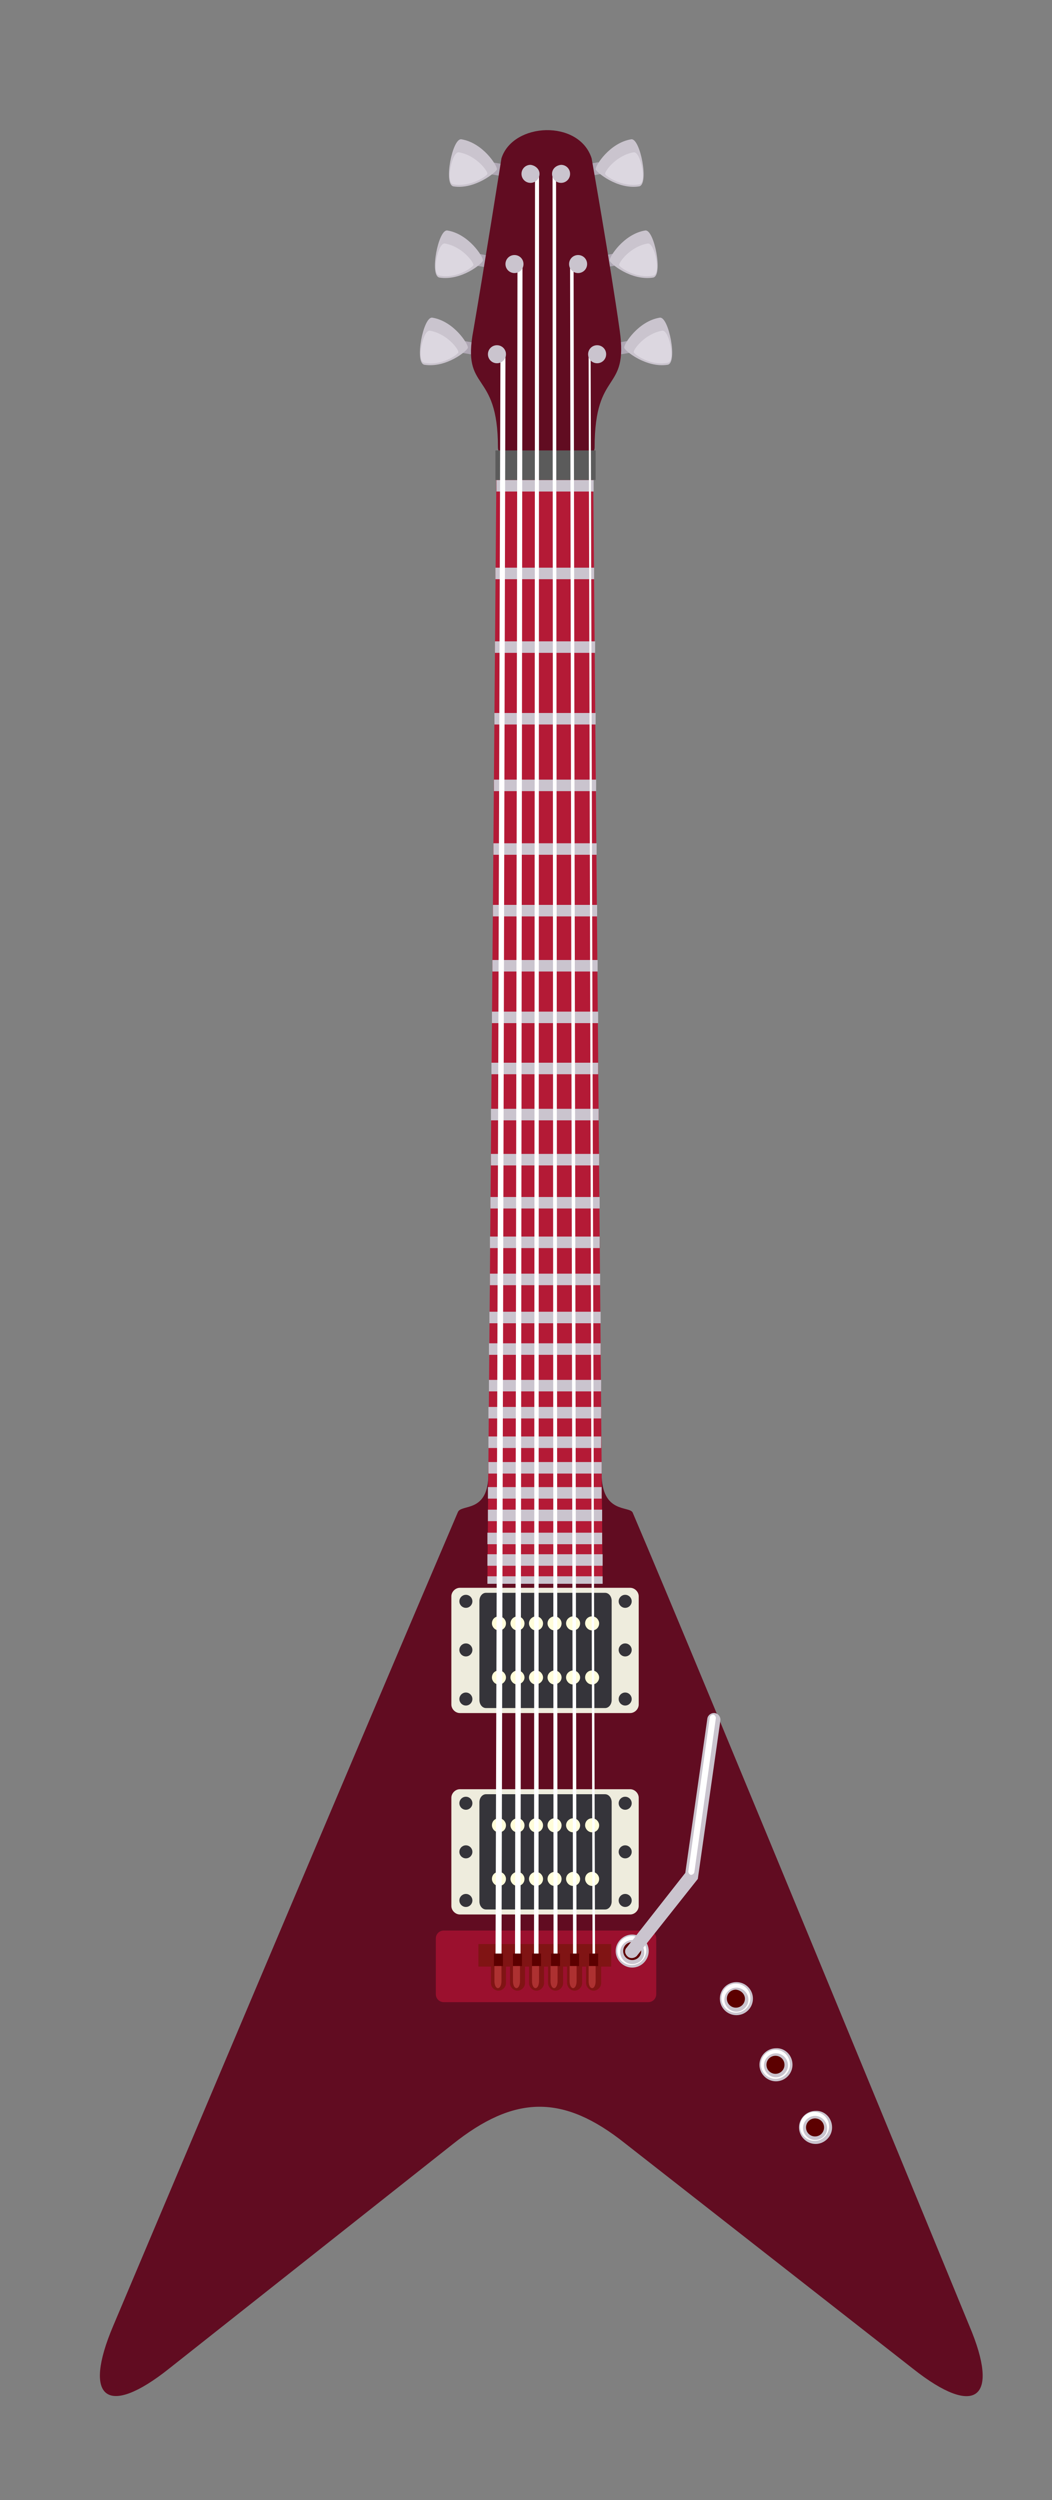<?xml version="1.0" encoding="utf-8"?>
<!-- Generator: Adobe Illustrator 24.0.2, SVG Export Plug-In . SVG Version: 6.00 Build 0)  -->
<svg version="1.1" id="Layer_1" xmlns="http://www.w3.org/2000/svg" xmlns:xlink="http://www.w3.org/1999/xlink" x="0px" y="0px"
	 viewBox="0 0 210 499" enable-background="new 0 0 210 499" xml:space="preserve">
<rect x="0" y="0" width="210" height="499" fill="#808080" stroke="none"/>
<g>
	<g>
		<g>
			<rect x="99" y="32" transform="matrix(0.167 -0.986 0.986 0.167 50.054 127.079)" fill="#AFA7B4" width="2.4" height="3.8"/>
			<path fill="#CAC4CE" d="M99.2,33.8c0.1-0.7-2.8-5.3-7.1-6c-1.8-0.3-3.6,9-1.6,9.4C94.8,37.9,99.1,34.3,99.2,33.8z"/>
			<path fill="#DCD7E0" d="M97.3,34.7c0.1-0.5-2.2-3.7-5.7-4.3c-1.4-0.2-2.7,6.2-1.1,6.4C94,37.4,97.2,35.1,97.3,34.7z"/>
		</g>
		<g>
			
				<rect x="96.2" y="50.2" transform="matrix(0.167 -0.986 0.986 0.167 29.763 139.537)" fill="#AFA7B4" width="2.4" height="3.8"/>
			<path fill="#CAC4CE" d="M96.4,52c0.1-0.7-2.8-5.3-7.1-6c-1.8-0.3-3.6,9-1.6,9.4C92.1,56.1,96.3,52.6,96.4,52z"/>
			<path fill="#DCD7E0" d="M94.5,52.9c0.1-0.5-2.2-3.7-5.7-4.3c-1.4-0.2-2.7,6.2-1.1,6.4C91.2,55.7,94.4,53.3,94.5,52.9z"/>
		</g>
		<g>
			
				<rect x="93.3" y="67.7" transform="matrix(0.167 -0.986 0.986 0.167 10.094 151.146)" fill="#AFA7B4" width="2.4" height="3.8"/>
			<path fill="#CAC4CE" d="M93.4,69.4c0.1-0.7-2.8-5.3-7.1-6c-1.8-0.3-3.6,9-1.6,9.4C89.1,73.5,93.3,70,93.4,69.4z"/>
			<path fill="#DCD7E0" d="M91.5,70.3c0.1-0.5-2.2-3.7-5.7-4.3c-1.4-0.2-2.7,6.2-1.1,6.4C88.2,73.1,91.5,70.7,91.5,70.3z"/>
		</g>
	</g>
	<g>
		<g>
			
				<rect x="115.9" y="32.7" transform="matrix(0.986 -0.167 0.167 0.986 -4.006 20.12)" fill="#AFA7B4" width="3.8" height="2.4"/>
			<path fill="#CAC4CE" d="M118.9,33.8c-0.1-0.7,2.8-5.3,7.1-6c1.8-0.3,3.6,9,1.6,9.4C123.2,37.9,119,34.3,118.9,33.8z"/>
			<path fill="#DCD7E0" d="M120.8,34.7c-0.1-0.5,2.2-3.7,5.7-4.3c1.4-0.2,2.7,6.2,1.1,6.4C124.1,37.4,120.8,35.1,120.8,34.7z"/>
		</g>
		<g>
			
				<rect x="118.7" y="51" transform="matrix(0.986 -0.167 0.167 0.986 -7.007 20.838)" fill="#AFA7B4" width="3.8" height="2.4"/>
			<path fill="#CAC4CE" d="M121.7,52c-0.1-0.7,2.8-5.3,7.1-6c1.8-0.3,3.6,9,1.6,9.4C126,56.1,121.8,52.6,121.7,52z"/>
			<path fill="#DCD7E0" d="M123.6,52.9c-0.1-0.5,2.2-3.7,5.7-4.3c1.4-0.2,2.7,6.2,1.1,6.4C126.9,55.7,123.6,53.3,123.6,52.9z"/>
		</g>
		<g>
			
				<rect x="121.7" y="68.4" transform="matrix(0.986 -0.167 0.167 0.986 -9.87 21.568)" fill="#AFA7B4" width="3.8" height="2.4"/>
			<path fill="#CAC4CE" d="M124.6,69.4c-0.1-0.7,2.8-5.3,7.1-6c1.8-0.3,3.6,9,1.6,9.4C129,73.5,124.7,70,124.6,69.4z"/>
			<path fill="#DCD7E0" d="M126.5,70.3c-0.1-0.5,2.2-3.7,5.7-4.3c1.4-0.2,2.7,6.2,1.1,6.4C129.8,73.1,126.6,70.7,126.5,70.3z"/>
		</g>
	</g>
	<path fill="#610C21" d="M99.4,89.3c0,4.8,19.3,4.8,19.3,0c0-15.9,6.8-10.7,5-23.4c-1.9-13.4-5.6-34.3-5.6-34.3
		c-2.5-7.8-15.7-7.2-18,0c0,0-3.5,22.1-5.6,34.3C92.1,78.5,99.4,73.5,99.4,89.3z"/>
	<path fill="#610C21" d="M193.5,464.2c0,0-53.7-130.7-67.2-162.3c-0.6-1.4-6.2,0.3-6.2-7.8c0-5.7-22.6-5.7-22.6,0c0,8-5.4,6-6.1,7.7
		c-17.5,40.9-68.8,162.4-68.8,162.4c-6.2,14.6-1.2,18.4,11.2,8.5L90.3,428c12.4-9.9,22.1-10.1,34.5-0.2l57.5,45
		C194.7,482.6,199.7,478.8,193.5,464.2z"/>
	<g>
		<path fill="#EEECDD" d="M127.5,340.2c0,0.9-0.8,1.7-1.7,1.7h-34c-0.9,0-1.7-0.8-1.7-1.7v-21.6c0-0.9,0.8-1.7,1.7-1.7h34
			c0.9,0,1.7,0.8,1.7,1.7V340.2z"/>
		<path fill="#35343A" d="M122.1,339.3c0,0.9-0.6,1.6-1.3,1.6H97c-0.7,0-1.3-0.7-1.3-1.6v-19.8c0-0.9,0.6-1.6,1.3-1.6h23.8
			c0.7,0,1.3,0.7,1.3,1.6V339.3z"/>
		<path fill="#FFFDDA" d="M101,324c0-0.7-0.6-1.4-1.4-1.4s-1.4,0.6-1.4,1.4c0,0.7,0.6,1.4,1.4,1.4S101,324.8,101,324z"/>
		<path fill="#FFFDDA" d="M104.7,324c0-0.7-0.6-1.4-1.4-1.4c-0.7,0-1.4,0.6-1.4,1.4c0,0.7,0.6,1.4,1.4,1.4
			C104.1,325.4,104.7,324.8,104.7,324z"/>
		<path fill="#FFFDDA" d="M108.4,324c0-0.7-0.6-1.4-1.4-1.4c-0.7,0-1.4,0.6-1.4,1.4c0,0.7,0.6,1.4,1.4,1.4
			C107.8,325.4,108.4,324.8,108.4,324z"/>
		<path fill="#FFFDDA" d="M112.1,324c0-0.7-0.6-1.4-1.4-1.4c-0.7,0-1.4,0.6-1.4,1.4c0,0.7,0.6,1.4,1.4,1.4
			C111.5,325.4,112.1,324.8,112.1,324z"/>
		<path fill="#FFFDDA" d="M115.8,324c0-0.7-0.6-1.4-1.4-1.4c-0.7,0-1.4,0.6-1.4,1.4c0,0.7,0.6,1.4,1.4,1.4
			C115.2,325.4,115.8,324.8,115.8,324z"/>
		<path fill="#FFFDDA" d="M119.6,324c0-0.7-0.6-1.4-1.4-1.4s-1.4,0.6-1.4,1.4c0,0.7,0.6,1.4,1.4,1.4S119.6,324.8,119.6,324z"/>
		<path fill="#FFFDDA" d="M101,334.8c0-0.7-0.6-1.4-1.4-1.4s-1.4,0.6-1.4,1.4c0,0.7,0.6,1.4,1.4,1.4S101,335.5,101,334.8z"/>
		<path fill="#FFFDDA" d="M104.7,334.8c0-0.7-0.6-1.4-1.4-1.4c-0.7,0-1.4,0.6-1.4,1.4c0,0.7,0.6,1.4,1.4,1.4
			C104.1,336.1,104.7,335.5,104.7,334.8z"/>
		<path fill="#FFFDDA" d="M108.4,334.8c0-0.7-0.6-1.4-1.4-1.4c-0.7,0-1.4,0.6-1.4,1.4c0,0.7,0.6,1.4,1.4,1.4
			C107.8,336.1,108.4,335.5,108.4,334.8z"/>
		<path fill="#FFFDDA" d="M112.1,334.8c0-0.7-0.6-1.4-1.4-1.4c-0.7,0-1.4,0.6-1.4,1.4c0,0.7,0.6,1.4,1.4,1.4
			C111.5,336.1,112.1,335.5,112.1,334.8z"/>
		<path fill="#FFFDDA" d="M115.8,334.8c0-0.7-0.6-1.4-1.4-1.4c-0.7,0-1.4,0.6-1.4,1.4c0,0.7,0.6,1.4,1.4,1.4
			C115.2,336.1,115.8,335.5,115.8,334.8z"/>
		<path fill="#FFFDDA" d="M119.6,334.8c0-0.7-0.6-1.4-1.4-1.4s-1.4,0.6-1.4,1.4c0,0.7,0.6,1.4,1.4,1.4S119.6,335.5,119.6,334.8z"/>
		<g>
			<circle fill="#35343A" cx="93" cy="319.6" r="1.3"/>
			<circle fill="#35343A" cx="93" cy="329.3" r="1.3"/>
			<circle fill="#35343A" cx="93" cy="339.1" r="1.3"/>
		</g>
		<g>
			<circle fill="#35343A" cx="124.8" cy="319.6" r="1.3"/>
			<circle fill="#35343A" cx="124.8" cy="329.3" r="1.3"/>
			<circle fill="#35343A" cx="124.8" cy="339.1" r="1.3"/>
		</g>
	</g>
	<g>
		<path fill="#EEECDD" d="M127.5,380.4c0,0.9-0.8,1.7-1.7,1.7h-34c-0.9,0-1.7-0.8-1.7-1.7v-21.6c0-0.9,0.8-1.7,1.7-1.7h34
			c0.9,0,1.7,0.8,1.7,1.7V380.4z"/>
		<path fill="#35343A" d="M122.1,379.5c0,0.9-0.6,1.6-1.3,1.6H97c-0.7,0-1.3-0.7-1.3-1.6v-19.8c0-0.9,0.6-1.6,1.3-1.6h23.8
			c0.7,0,1.3,0.7,1.3,1.6V379.5z"/>
		<path fill="#FFFDDA" d="M101,364.3c0-0.7-0.6-1.4-1.4-1.4s-1.4,0.6-1.4,1.4c0,0.7,0.6,1.4,1.4,1.4S101,365.1,101,364.3z"/>
		<path fill="#FFFDDA" d="M104.7,364.3c0-0.7-0.6-1.4-1.4-1.4c-0.7,0-1.4,0.6-1.4,1.4c0,0.7,0.6,1.4,1.4,1.4
			C104.1,365.7,104.7,365.1,104.7,364.3z"/>
		<path fill="#FFFDDA" d="M108.4,364.3c0-0.7-0.6-1.4-1.4-1.4c-0.7,0-1.4,0.6-1.4,1.4c0,0.7,0.6,1.4,1.4,1.4
			C107.8,365.7,108.4,365.1,108.4,364.3z"/>
		<path fill="#FFFDDA" d="M112.1,364.3c0-0.7-0.6-1.4-1.4-1.4c-0.7,0-1.4,0.6-1.4,1.4c0,0.7,0.6,1.4,1.4,1.4
			C111.5,365.7,112.1,365.1,112.1,364.3z"/>
		<path fill="#FFFDDA" d="M115.8,364.3c0-0.7-0.6-1.4-1.4-1.4c-0.7,0-1.4,0.6-1.4,1.4c0,0.7,0.6,1.4,1.4,1.4
			C115.2,365.7,115.8,365.1,115.8,364.3z"/>
		<path fill="#FFFDDA" d="M119.6,364.3c0-0.7-0.6-1.4-1.4-1.4s-1.4,0.6-1.4,1.4c0,0.7,0.6,1.4,1.4,1.4S119.6,365.1,119.6,364.3z"/>
		<path fill="#FFFDDA" d="M101,375c0-0.7-0.6-1.4-1.4-1.4s-1.4,0.6-1.4,1.4c0,0.7,0.6,1.4,1.4,1.4S101,375.8,101,375z"/>
		<path fill="#FFFDDA" d="M104.7,375c0-0.7-0.6-1.4-1.4-1.4c-0.7,0-1.4,0.6-1.4,1.4c0,0.7,0.6,1.4,1.4,1.4
			C104.1,376.4,104.7,375.8,104.7,375z"/>
		<path fill="#FFFDDA" d="M108.4,375c0-0.7-0.6-1.4-1.4-1.4c-0.7,0-1.4,0.6-1.4,1.4c0,0.7,0.6,1.4,1.4,1.4
			C107.8,376.4,108.4,375.8,108.4,375z"/>
		<path fill="#FFFDDA" d="M112.1,375c0-0.7-0.6-1.4-1.4-1.4c-0.7,0-1.4,0.6-1.4,1.4c0,0.7,0.6,1.4,1.4,1.4
			C111.5,376.4,112.1,375.8,112.1,375z"/>
		<path fill="#FFFDDA" d="M115.8,375c0-0.7-0.6-1.4-1.4-1.4c-0.7,0-1.4,0.6-1.4,1.4c0,0.7,0.6,1.4,1.4,1.4
			C115.2,376.4,115.8,375.8,115.8,375z"/>
		<path fill="#FFFDDA" d="M119.6,375c0-0.7-0.6-1.4-1.4-1.4s-1.4,0.6-1.4,1.4c0,0.7,0.6,1.4,1.4,1.4S119.6,375.8,119.6,375z"/>
		<g>
			<circle fill="#35343A" cx="93" cy="359.9" r="1.3"/>
			<circle fill="#35343A" cx="93" cy="369.6" r="1.3"/>
			<circle fill="#35343A" cx="93" cy="379.3" r="1.3"/>
		</g>
		<g>
			<circle fill="#35343A" cx="124.8" cy="359.9" r="1.3"/>
			<circle fill="#35343A" cx="124.8" cy="369.6" r="1.3"/>
			<circle fill="#35343A" cx="124.8" cy="379.3" r="1.3"/>
		</g>
	</g>
	<g>
		<polygon fill="#B41A36" points="99.1,93.1 97.3,316.1 120.3,316.1 118.4,93.1 		"/>
		<g>
			<path fill="#CAC4CE" d="M119.7,246.8l0,2.3H97.8l0-2.3H119.7z M97.5,280.8l0,2.3H120l0-2.3H97.5z M97.6,268.1l0,2.3h22.3l0-2.3
				H97.6z M97.6,275.4l0,2.3h22.4l0-2.3H97.6z M97.7,261.8l0,2.3h22.2l0-2.3H97.7z M97.5,286.7l0,2.3H120l0-2.3H97.5z M97.8,254.2
				l0,2.3h22l0-2.3H97.8z M97.3,305.9l0,2.3h22.9l0-2.3H97.3z M97.3,316.1h23l0-1.5h-23L97.3,316.1z M97.4,301.3l0,2.3h22.8l0-2.3
				H97.4z M97.5,291.8l0,2.3h22.6l0-2.3H97.5z M97.4,296.8l0,2.3h22.7l0-2.3H97.4z M97.3,310.2l0,2.3h23l0-2.3H97.3z M98.7,142.3
				l0,2.3h20.2l0-2.3H98.7z M98.6,155.6l0,2.3H119l0-2.3H98.6z M98.8,128l0,2.3h20l0-2.3H98.8z M97.9,238.9l0,2.3h21.8l0-2.3H97.9z
				 M98.9,113.3l0,2.3h19.7l0-2.3H98.9z M98.5,168.3l0,2.3h20.6l0-2.3H98.5z M99.1,95.8l0,2.3h19.4l0-2.3H99.1z M98.4,180.6l0,2.3
				h20.8l0-2.3H98.4z M98.1,212.1l0,2.3h21.3l0-2.3H98.1z M98,230.3l0,2.3h21.6l0-2.3H98z M98,221.3l0,2.3h21.5l0-2.3H98z
				 M98.3,191.6l0,2.3h21l0-2.3H98.3z M98.2,201.9l0,2.3h21.2l0-2.3H98.2z"/>
		</g>
	</g>
	<path fill="#9B102E" d="M131,398c0,0.9-0.7,1.6-1.6,1.6H88.6c-0.9,0-1.6-0.7-1.6-1.6v-11.1c0-0.9,0.7-1.6,1.6-1.6h40.8
		c0.9,0,1.6,0.7,1.6,1.6V398z"/>
	<rect x="95.5" y="388" fill="#801414" width="26.5" height="4.5"/>
	<rect x="98.9" y="89.9" fill="#5B5B5B" width="20" height="5.9"/>
	<polygon fill="#FFFFFF" points="100.9,70.2 100.1,396.1 98.9,396.1 99.9,70.4 	"/>
	<polygon fill="#FFFFFF" points="103.3,52.4 102.8,396.1 103.9,396.1 104.3,52.4 	"/>
	<polygon fill="#FFFFFF" points="106.8,35.2 106.6,396.1 107.5,396.1 107.6,35.2 	"/>
	<polygon fill="#FFFFFF" points="110.3,34.6 110.5,396.1 111.3,396.1 111,34.6 	"/>
	<path fill="#FFFFFF" d="M113.8,53l0.6,343.1h0.7l-0.6-343.1C114.2,53.1,114,53,113.8,53z"/>
	<path fill="#FFFFFF" d="M117.9,70.9h-0.1c-0.1,0-0.2,0-0.3,0l0.8,325.3h0.5L117.9,70.9C117.9,70.9,117.9,70.9,117.9,70.9z"/>
	<g>
		<rect x="98.6" y="389.9" fill="#5C0000" width="1.8" height="3.5"/>
		<path fill="#801414" d="M98,392.4v3.4c0,0.8,0.7,1.5,1.5,1.5c0.8,0,1.5-0.7,1.5-1.5v-3.4H98z"/>
	</g>
	<g>
		<rect x="102.4" y="389.9" fill="#5C0000" width="1.8" height="3.5"/>
		<path fill="#801414" d="M101.8,392.4v3.4c0,0.8,0.7,1.5,1.5,1.5c0.8,0,1.5-0.7,1.5-1.5v-3.4H101.8z"/>
	</g>
	<g>
		<rect x="106.2" y="389.9" fill="#5C0000" width="1.8" height="3.5"/>
		<path fill="#801414" d="M105.6,392.4v3.4c0,0.8,0.7,1.5,1.5,1.5c0.8,0,1.5-0.7,1.5-1.5v-3.4H105.6z"/>
	</g>
	<g>
		<rect x="110" y="389.9" fill="#5C0000" width="1.8" height="3.5"/>
		<path fill="#801414" d="M109.4,392.4v3.4c0,0.8,0.7,1.5,1.5,1.5c0.8,0,1.5-0.7,1.5-1.5v-3.4H109.4z"/>
	</g>
	<g>
		<rect x="113.8" y="389.9" fill="#5C0000" width="1.8" height="3.5"/>
		<path fill="#801414" d="M113.2,392.4v3.4c0,0.8,0.7,1.5,1.5,1.5c0.8,0,1.5-0.7,1.5-1.5v-3.4H113.2z"/>
	</g>
	<g>
		<rect x="117.6" y="389.9" fill="#5C0000" width="1.8" height="3.5"/>
		<path fill="#801414" d="M117,392.4v3.4c0,0.8,0.7,1.5,1.5,1.5c0.8,0,1.5-0.7,1.5-1.5v-3.4H117z"/>
	</g>
	<path fill="#AD3131" d="M98.7,392.4v3c0,0.8,0.3,1.4,0.7,1.4c0.4,0,0.7-0.6,0.7-1.4v-3H98.7z"/>
	<path fill="#AD3131" d="M102.4,392.4v3c0,0.8,0.3,1.4,0.7,1.4c0.4,0,0.7-0.6,0.7-1.4v-3H102.4z"/>
	<path fill="#AD3131" d="M106.2,392.4v3c0,0.8,0.3,1.4,0.7,1.4c0.4,0,0.7-0.6,0.7-1.4v-3H106.2z"/>
	<path fill="#AD3131" d="M109.9,392.4v3c0,0.8,0.3,1.4,0.7,1.4c0.4,0,0.7-0.6,0.7-1.4v-3H109.9z"/>
	<path fill="#AD3131" d="M113.7,392.4v3c0,0.8,0.3,1.4,0.7,1.4c0.4,0,0.7-0.6,0.7-1.4v-3H113.7z"/>
	<path fill="#AD3131" d="M117.5,392.4v3c0,0.8,0.3,1.4,0.7,1.4c0.4,0,0.7-0.6,0.7-1.4v-3H117.5z"/>
	<g>
		<circle fill="#CAC4CE" cx="147" cy="398.9" r="3.3"/>
		<path fill="#5C0000" d="M148.7,398.9c0,1-0.8,1.8-1.8,1.8c-1,0-1.8-0.8-1.8-1.8c0-1,0.8-1.8,1.8-1.8
			C147.9,397.2,148.7,398,148.7,398.9z"/>
		<g>
			<path fill="#FFFFFF" d="M146.9,395.9c-1.6,0-2.9,1.3-2.9,2.9s1.3,2.9,2.9,2.9s2.9-1.3,2.9-2.9S148.5,395.9,146.9,395.9z
				 M147,401.5c-1.3,0-2.4-1.1-2.4-2.4c0-1.3,1.1-2.4,2.4-2.4c1.3,0,2.4,1.1,2.4,2.4C149.4,400.4,148.3,401.5,147,401.5z"/>
		</g>
	</g>
	<g>
		<path fill="#CAC4CE" d="M166.1,424.6c0,1.8-1.5,3.3-3.3,3.3c-1.8,0-3.3-1.5-3.3-3.3c0-1.8,1.5-3.3,3.3-3.3
			C164.6,421.2,166.1,422.7,166.1,424.6z"/>
		<path fill="#5C0000" d="M164.5,424.6c0,1-0.8,1.8-1.8,1.8c-1,0-1.8-0.8-1.8-1.8c0-1,0.8-1.8,1.8-1.8
			C163.7,422.8,164.5,423.6,164.5,424.6z"/>
		<g>
			<path fill="#FFFFFF" d="M162.6,421.5c-1.6,0-2.9,1.3-2.9,2.9c0,1.6,1.3,2.9,2.9,2.9c1.6,0,2.9-1.3,2.9-2.9
				C165.5,422.8,164.2,421.5,162.6,421.5z M162.7,427.1c-1.3,0-2.4-1.1-2.4-2.4c0-1.3,1.1-2.4,2.4-2.4c1.3,0,2.4,1.1,2.4,2.4
				C165.2,426,164.1,427.1,162.7,427.1z"/>
		</g>
	</g>
	<g>
		<path fill="#CAC4CE" d="M158.2,412.1c0,1.8-1.5,3.3-3.3,3.3c-1.8,0-3.3-1.5-3.3-3.3c0-1.8,1.5-3.3,3.3-3.3
			C156.7,408.7,158.2,410.2,158.2,412.1z"/>
		<path fill="#5C0000" d="M156.6,412.1c0,1-0.8,1.8-1.8,1.8c-1,0-1.8-0.8-1.8-1.8c0-1,0.8-1.8,1.8-1.8
			C155.8,410.3,156.6,411.1,156.6,412.1z"/>
		<g>
			<path fill="#FFFFFF" d="M154.8,409.1c-1.6,0-2.9,1.3-2.9,2.9c0,1.6,1.3,2.9,2.9,2.9c1.6,0,2.9-1.3,2.9-2.9
				C157.6,410.3,156.4,409.1,154.8,409.1z M154.9,414.6c-1.3,0-2.4-1.1-2.4-2.4s1.1-2.4,2.4-2.4c1.3,0,2.4,1.1,2.4,2.4
				S156.2,414.6,154.9,414.6z"/>
		</g>
	</g>
	<g>
		<g>
			<path fill="#CAC4CE" d="M129.5,389.4c0,1.8-1.5,3.3-3.3,3.3c-1.8,0-3.3-1.5-3.3-3.3c0-1.8,1.5-3.3,3.3-3.3
				C128,386.1,129.5,387.6,129.5,389.4z"/>
			<path fill="#5C0000" d="M128,389.4c0,1-0.8,1.8-1.8,1.8c-1,0-1.8-0.8-1.8-1.8c0-1,0.8-1.8,1.8-1.8S128,388.5,128,389.4z"/>
			<g>
				<path fill="#FFFFFF" d="M126.1,386.4c-1.6,0-2.9,1.3-2.9,2.9c0,1.6,1.3,2.9,2.9,2.9c1.6,0,2.9-1.3,2.9-2.9
					C129,387.7,127.7,386.4,126.1,386.4z M126.2,392c-1.3,0-2.4-1.1-2.4-2.4c0-1.3,1.1-2.4,2.4-2.4c1.3,0,2.4,1.1,2.4,2.4
					C128.7,390.9,127.6,392,126.2,392z"/>
			</g>
		</g>
		<g>
			<path fill="#CAC4CE" d="M126.1,390.8c-0.3,0-0.6-0.1-0.8-0.3c-0.6-0.5-0.7-1.3-0.2-1.8l11.7-14.9l4.4-30.8
				c0.1-0.7,0.8-1.2,1.5-1.1c0.7,0.1,1.2,0.8,1.1,1.5l-4.5,31.6l-12.2,15.4C126.9,390.6,126.5,390.8,126.1,390.8z"/>
		</g>
		<path fill="#FFFFFF" d="M137.4,373.5c0,0.3,0.2,0.6,0.5,0.7l0,0c0.3,0,0.6-0.2,0.7-0.5l4.3-30.8c0-0.3-0.2-0.6-0.5-0.7l0,0
			c-0.3,0-0.6,0.2-0.7,0.5L137.4,373.5z"/>
	</g>
	<path fill="#CAC4CE" d="M101,70.7c0,1-0.8,1.8-1.8,1.8c-1,0-1.8-0.8-1.8-1.8c0-1,0.8-1.8,1.8-1.8C100.2,68.9,101,69.7,101,70.7z"/>
	<path fill="#CAC4CE" d="M104.5,52.7c0,1-0.8,1.8-1.8,1.8c-1,0-1.8-0.8-1.8-1.8c0-1,0.8-1.8,1.8-1.8
		C103.7,50.9,104.5,51.7,104.5,52.7z"/>
	<path fill="#CAC4CE" d="M107.7,34.7c0,1-0.8,1.8-1.8,1.8c-1,0-1.8-0.8-1.8-1.8c0-1,0.8-1.8,1.8-1.8C106.8,33,107.7,33.7,107.7,34.7
		z"/>
	<path fill="#CAC4CE" d="M117.4,70.7c0,1,0.8,1.8,1.8,1.8c1,0,1.8-0.8,1.8-1.8c0-1-0.8-1.8-1.8-1.8
		C118.2,68.9,117.4,69.7,117.4,70.7z"/>
	<path fill="#CAC4CE" d="M113.6,52.7c0,1,0.8,1.8,1.8,1.8c1,0,1.8-0.8,1.8-1.8c0-1-0.8-1.8-1.8-1.8
		C114.4,50.9,113.6,51.7,113.6,52.7z"/>
	<path fill="#CAC4CE" d="M110.2,34.7c0,1,0.8,1.8,1.8,1.8c1,0,1.8-0.8,1.8-1.8c0-1-0.8-1.8-1.8-1.8C111,33,110.2,33.7,110.2,34.7z"
		/>
</g>
</svg>
